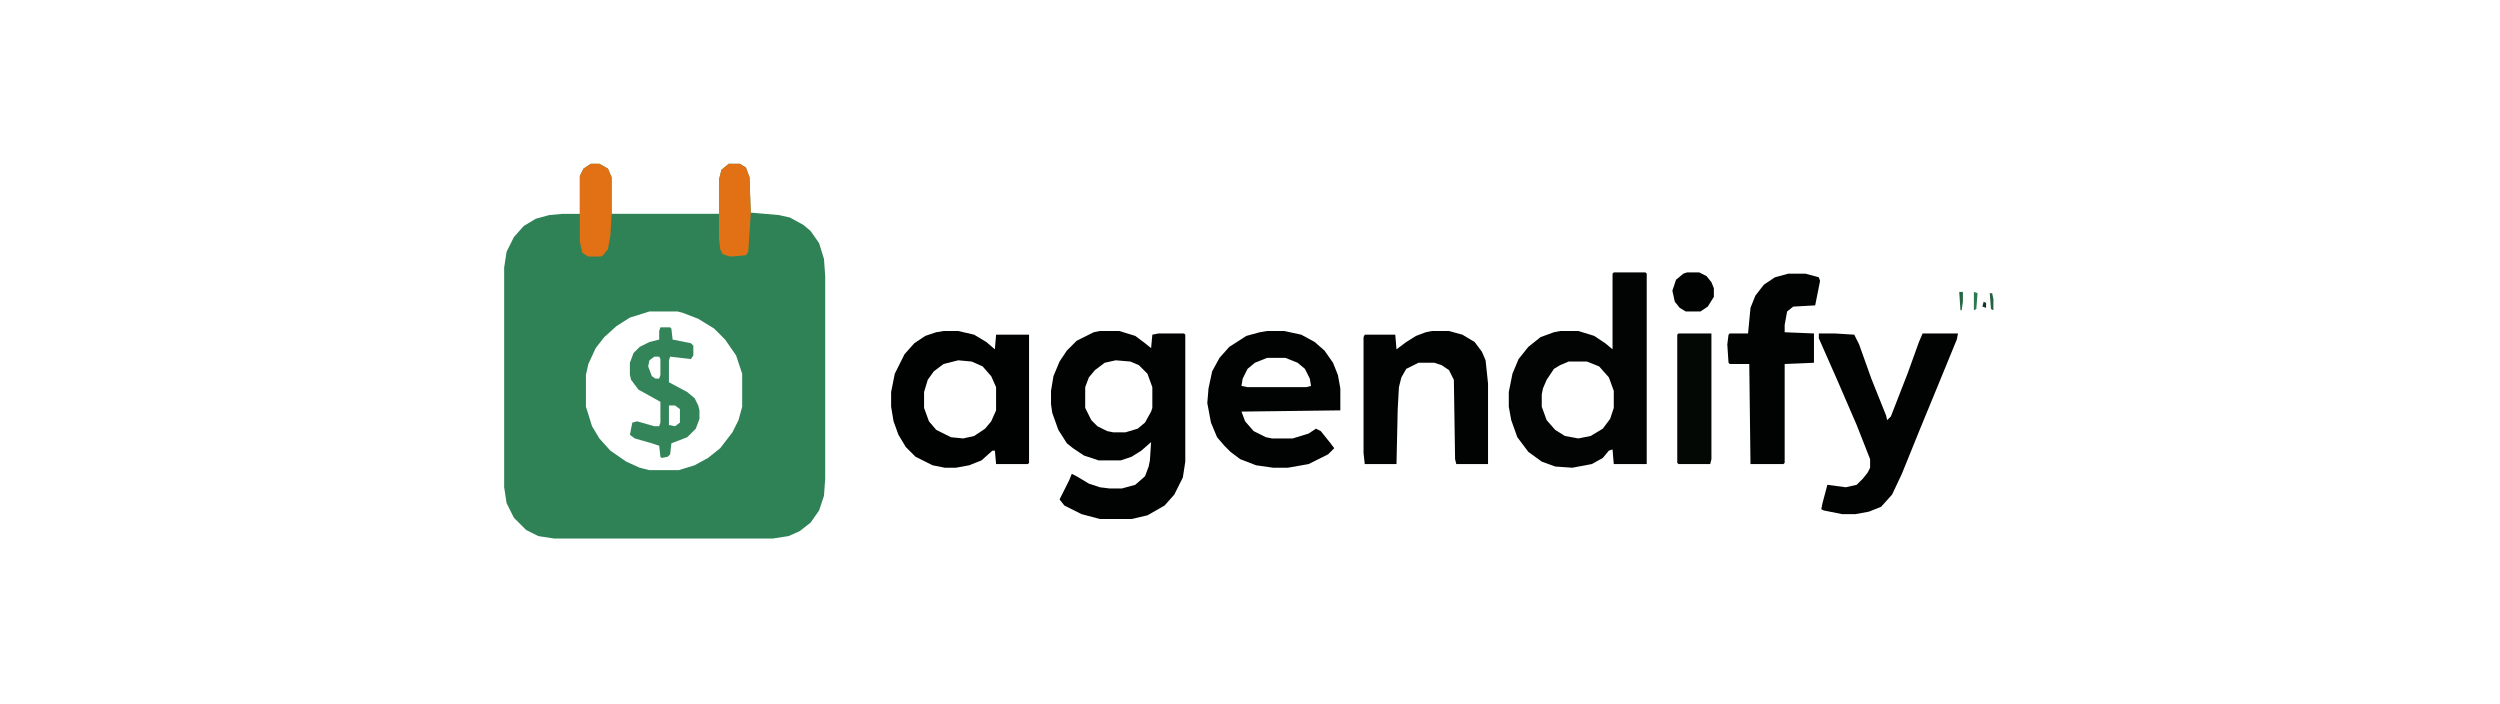 <?xml version="1.0" encoding="UTF-8"?>
<svg version="1.1" viewBox="0 0 2048 576" width="764" height="215" xmlns="http://www.w3.org/2000/svg">
<path transform="translate(484,134)" d="m0 0h7l7 4 3 7v30h88v-28l2-8 6-5h9l5 3 3 8 1 29 23 2 9 2 11 6 6 5 7 10 4 13 1 14v166l-1 14-4 12-7 10-9 7-9 4-13 2h-179l-13-2-10-5-10-10-6-12-2-13v-180l2-13 6-12 8-9 10-6 11-3 11-1h14v-31l3-6zm48 121-16 5-11 7-10 9-7 9-6 13-2 9v26l5 16 6 10 9 10 13 9 11 5 8 2h24l13-4 11-6 10-8 10-13 5-10 3-11v-27l-5-15-9-13-9-9-13-8-13-5-4-1z" fill="#2F8156"/>
<path transform="translate(901,271)" d="m0 0h16l13 4 8 6 5 4 1-11 5-1h21l1 1v104l-2 13-7 14-8 9-14 8-13 3h-26l-15-4-14-7-4-5 8-16 2-5 4 2 10 6 9 3 8 1h10l11-3 8-7 3-8 1-5 1-15-8 7-8 5-9 3h-18l-12-4-9-6-5-4-7-11-5-14-1-7v-11l2-12 5-12 6-9 8-8 14-7zm13 24-9 2-8 6-5 6-3 8v17l5 10 5 5 8 4 5 1h10l10-3 6-5 5-9 1-3v-17l-4-11-7-7-7-3z" fill="#010302"/>
<path transform="translate(1322,223)" d="m0 0h26l1 1v156h-27l-1-12-3 1-5 6-9 5-16 3-14-1-11-4-11-8-9-12-5-14-2-11v-12l3-15 5-12 8-10 10-8 11-4 5-1h15l13 4 9 6 6 5v-62zm-37 73-7 3-5 3-6 9-3 7-1 5v10l4 11 7 8 8 5 11 2 10-2 10-6 6-8 3-9v-14l-4-11-8-9-10-4z" fill="#010402"/>
<path transform="translate(773,271)" d="m0 0h12l13 3 10 6 7 6 1-12h27v105l-1 1h-26l-1-11h-2l-9 8-10 4-11 2h-9l-10-2-14-7-8-8-6-10-4-11-2-12v-12l3-15 8-16 8-9 9-6 9-3zm12 24-12 3-8 6-5 7-3 10v13l4 11 6 7 12 6 10 1 9-2 9-6 5-6 4-9v-19l-4-9-7-8-9-4z" fill="#000201"/>
<path transform="translate(1038,271)" d="m0 0h14l14 3 11 6 8 7 7 10 4 10 2 11v18l-81 1 3 8 7 8 10 5 5 1h17l13-4 6-4 4 2 8 10 3 4-5 5-16 8-17 3h-12l-14-2-13-5-8-6-5-5-6-7-5-12-3-16 1-12 3-14 6-11 8-9 14-9 11-3zm0 22-10 4-6 5-4 8-1 6 5 1h48l4-1-1-6-4-8-6-5-10-4z" fill="#010302"/>
<path transform="translate(1490,273)" d="m0 0h13l16 1 4 8 10 28 12 30 1 4 3-3 14-36 9-25 3-7h29l-1 5-16 39-14 34-15 37-8 17-9 10-10 4-11 2h-11l-15-3-2-1 1-5 4-15 15 2 9-2 5-5 4-5 2-4v-7l-11-28-16-37-15-34z" fill="#010302"/>
<path transform="translate(1173,271)" d="m0 0h14l11 3 10 6 6 8 3 7 2 19v66h-26l-1-4-1-65-4-8-6-4-6-2h-13l-10 5-4 7-2 8-1 18-1 45h-26l-1-9v-95l1-2h25l1 12 8-6 8-5 8-3z" fill="#010302"/>
<path transform="translate(1465,224)" d="m0 0h14l11 3 1 3-4 20-18 1-5 4-2 11v6l24 1v24l-24 1v81l-1 1h-27l-1-82h-16l-1-1-1-15 1-8 1-1h15l2-21 4-10 7-9 9-6z" fill="#010302"/>
<path transform="translate(1375,273)" d="m0 0h27v103l-1 4h-26l-1-1v-105z" fill="#030805"/>
<path transform="translate(541,268)" d="m0 0h8l1 1 1 9 15 3 2 2v8l-2 3-17-2-1 3v18l15 8 6 5 3 6 1 4v7l-3 8-7 7-13 5-1 9-2 2-5 1-1-1-1-9-6-2-14-4-4-3 2-10 4-1 14 4h4l1-3v-17l-18-10-6-8-1-4v-10l3-8 5-5 8-4 8-2v-7zm-5 24-4 3-1 5 3 8 3 2h3l1-3v-13l-1-2zm12 40v16l5 1 4-3v-11l-4-3z" fill="#34845A"/>
<path transform="translate(484,134)" d="m0 0h7l7 4 3 7v31l-1 17-2 11-4 5-2 1h-10l-5-3-2-9v-54l3-6z" fill="#E27014"/>
<path transform="translate(597,134)" d="m0 0h9l5 3 3 8 1 30-2 31-2 3-13 1-6-2-2-4-1-9v-48l2-8z" fill="#E27115"/>
<path transform="translate(1382,223)" d="m0 0h10l6 3 4 5 2 5v7l-5 8-6 4h-12l-5-3-4-5-2-9 3-9 6-5z" fill="#010302"/>
<path transform="translate(1617,239)" d="m0 0 3 1-1 13-2 1z" fill="#2C7950"/>
<path transform="translate(1630,240)" d="m0 0h2l1 5v9l-2-1z" fill="#236141"/>
<path transform="translate(1605,239)" d="m0 0h3v8l-1 7h-1z" fill="#256644"/>
<path transform="translate(1625,247)" d="m0 0 2 1v4l-3-1z" fill="#133523"/>
</svg>
